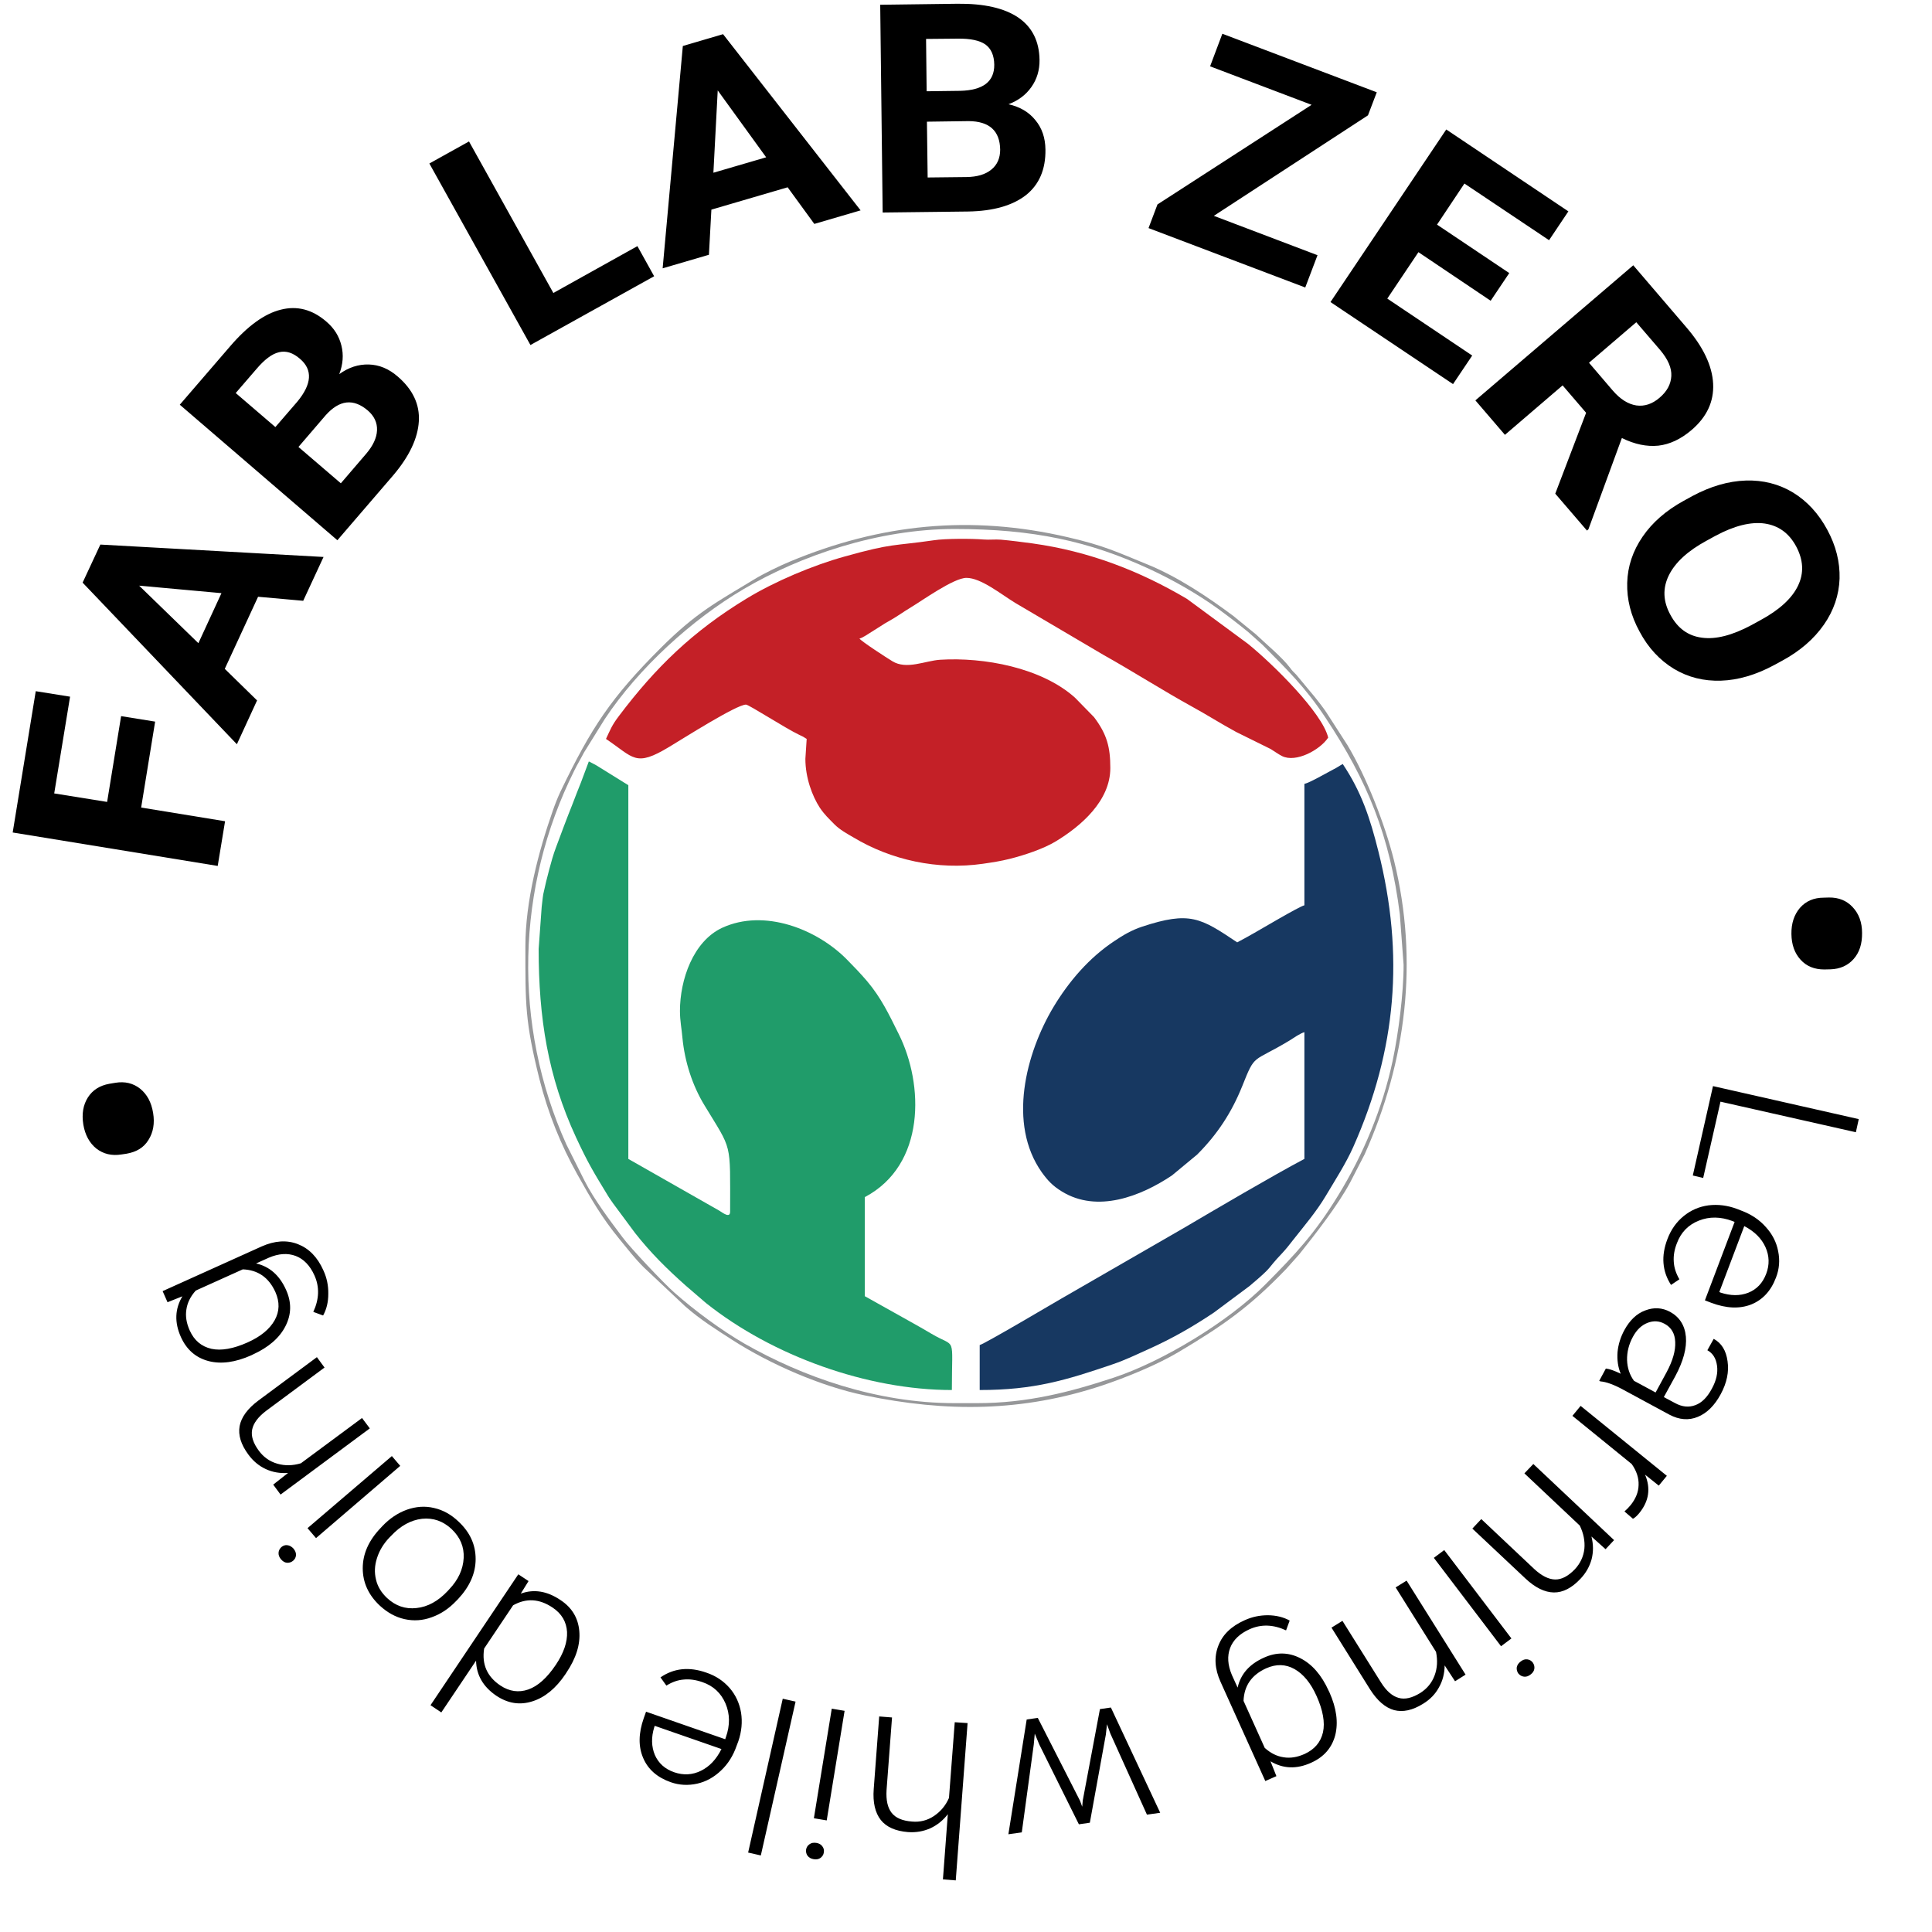 <?xml version="1.0" encoding="UTF-8"?>
<!DOCTYPE svg PUBLIC "-//W3C//DTD SVG 1.1//EN" "http://www.w3.org/Graphics/SVG/1.1/DTD/svg11.dtd">
<!-- Creator: CorelDRAW 2018 (64-Bit) -->
<svg xmlns="http://www.w3.org/2000/svg" xml:space="preserve" width="134px" height="134px" version="1.1" style="shape-rendering:geometricPrecision; text-rendering:geometricPrecision; image-rendering:optimizeQuality; fill-rule:evenodd; clip-rule:evenodd"
viewBox="0 0 134 134"
 xmlns:xlink="http://www.w3.org/1999/xlink">
 <defs>
  <style type="text/css">
   <![CDATA[
    .str0 {stroke:black;stroke-width:0.9;stroke-miterlimit:22.926;stroke-opacity:0}
    .fil0 {fill:none}
    .fil3 {fill:#173861}
    .fil2 {fill:#209C6A}
    .fil5 {fill:#969799}
    .fil4 {fill:#C42027}
    .fil1 {fill:black;fill-rule:nonzero}
   ]]>
  </style>
 </defs>
 <g id="Layer_x0020_1">
  <path class="fil0 str0" d="M67 0c37,0 67,30 67,67 0,37 -30,67 -67,67 -37,0 -67,-30 -67,-67 0,-37 30,-67 67,-67z"/>
  <path class="fil1" d="M10.76 50.05l-0.97 5.96 5.82 0.95 -0.51 3.1 -14.22 -2.32 1.6 -9.8 2.38 0.38 -1.1 6.71 3.67 0.59 0.97 -5.95 2.36 0.38zm7.14 -8.66l-2.31 5 2.24 2.19 -1.4 3.04 -10.7 -11.21 1.23 -2.64 15.48 0.86 -1.41 3.04 -3.13 -0.28zm-4.14 3.22l1.6 -3.47 -5.71 -0.52 4.11 3.99zm9.64 -7.14l-10.93 -9.4 3.49 -4.05c1.21,-1.41 2.38,-2.26 3.51,-2.54 1.13,-0.29 2.19,-0.02 3.17,0.83 0.54,0.46 0.88,1.01 1.04,1.66 0.16,0.64 0.11,1.3 -0.15,1.98 0.65,-0.47 1.33,-0.69 2.05,-0.67 0.72,0.02 1.39,0.3 2,0.83 1.05,0.9 1.54,1.94 1.47,3.11 -0.07,1.18 -0.66,2.43 -1.78,3.75l-3.87 4.5zm-2.7 -6.47l2.94 2.52 1.75 -2.04c0.48,-0.56 0.74,-1.11 0.76,-1.64 0.02,-0.53 -0.2,-0.99 -0.64,-1.37 -1,-0.85 -1.97,-0.74 -2.93,0.34l-1.88 2.19zm-1.6 -1.38l1.52 -1.76c1.01,-1.22 1.08,-2.21 0.19,-2.97 -0.49,-0.43 -0.98,-0.58 -1.46,-0.46 -0.48,0.11 -1,0.5 -1.56,1.16l-1.44 1.67 2.75 2.36zm19.28 -9.3l5.83 -3.25 1.16 2.09 -8.58 4.77 -7.01 -12.59 2.75 -1.53 5.85 10.51zm16.25 -7.33l-5.29 1.55 -0.17 3.13 -3.21 0.94 1.4 -15.42 2.79 -0.82 9.54 12.22 -3.21 0.94 -1.85 -2.54zm-5.15 -1.01l3.66 -1.07 -3.36 -4.64 -0.3 5.71zm11.74 2.76l-0.17 -14.41 5.35 -0.07c1.85,-0.02 3.26,0.3 4.23,0.96 0.96,0.66 1.45,1.64 1.47,2.93 0.01,0.71 -0.18,1.34 -0.56,1.88 -0.38,0.54 -0.9,0.94 -1.59,1.2 0.79,0.18 1.41,0.54 1.86,1.1 0.46,0.55 0.69,1.23 0.7,2.04 0.02,1.39 -0.44,2.44 -1.36,3.17 -0.93,0.72 -2.26,1.1 -4,1.13l-5.93 0.07zm3.07 -6.3l0.05 3.87 2.69 -0.03c0.74,-0.01 1.32,-0.18 1.73,-0.52 0.41,-0.33 0.61,-0.8 0.61,-1.38 -0.02,-1.31 -0.75,-1.97 -2.19,-1.98l-2.89 0.04zm-0.02 -2.11l2.33 -0.03c1.58,-0.04 2.37,-0.64 2.36,-1.81 -0.01,-0.66 -0.22,-1.12 -0.62,-1.41 -0.41,-0.28 -1.04,-0.41 -1.91,-0.4l-2.2 0.02 0.04 3.63zm19.92 8.64l7.19 2.73 -0.85 2.24 -10.87 -4.12 0.62 -1.64 10.69 -6.91 -7.04 -2.67 0.85 -2.26 10.71 4.06 -0.61 1.6 -10.69 6.97zm19.2 5.89l-5.01 -3.37 -2.16 3.22 5.89 3.95 -1.33 1.98 -8.5 -5.69 8.03 -11.97 8.47 5.68 -1.34 2 -5.87 -3.93 -1.9 2.85 5.01 3.36 -1.29 1.92zm6.62 7.77l-1.63 -1.9 -4 3.43 -2.05 -2.39 10.95 -9.37 3.69 4.31c1.17,1.36 1.79,2.67 1.85,3.91 0.06,1.23 -0.44,2.3 -1.49,3.2 -0.75,0.64 -1.52,1 -2.31,1.09 -0.8,0.08 -1.64,-0.09 -2.53,-0.53l-2.32 6.33 -0.1 0.09 -2.2 -2.56 2.14 -5.61zm0.2 -3.47l1.65 1.93c0.52,0.6 1.06,0.94 1.63,1.03 0.57,0.08 1.11,-0.1 1.61,-0.53 0.52,-0.44 0.79,-0.94 0.82,-1.51 0.03,-0.56 -0.23,-1.16 -0.78,-1.81l-1.65 -1.92 -3.28 2.81zm12.82 20.98c-1.25,0.67 -2.47,1.03 -3.66,1.07 -1.2,0.04 -2.28,-0.23 -3.27,-0.82 -0.98,-0.6 -1.78,-1.45 -2.38,-2.58 -0.61,-1.11 -0.89,-2.24 -0.86,-3.38 0.03,-1.15 0.39,-2.22 1.07,-3.21 0.67,-0.98 1.62,-1.81 2.84,-2.48l0.62 -0.34c1.25,-0.67 2.48,-1.03 3.69,-1.07 1.2,-0.04 2.3,0.24 3.28,0.83 0.98,0.6 1.77,1.46 2.37,2.57 0.61,1.12 0.89,2.25 0.86,3.4 -0.04,1.14 -0.4,2.21 -1.09,3.2 -0.69,0.99 -1.66,1.83 -2.9,2.5l-0.57 0.31zm-0.94 -3.12c1.33,-0.72 2.2,-1.52 2.62,-2.4 0.42,-0.88 0.37,-1.78 -0.13,-2.72 -0.5,-0.93 -1.23,-1.45 -2.19,-1.59 -0.96,-0.13 -2.1,0.15 -3.42,0.86l-0.62 0.34c-1.29,0.7 -2.16,1.5 -2.6,2.39 -0.44,0.89 -0.41,1.81 0.11,2.75 0.5,0.93 1.23,1.46 2.19,1.58 0.95,0.13 2.09,-0.16 3.42,-0.87l0.62 -0.34zm4.76 19.23c0.69,-0.01 1.24,0.22 1.66,0.68 0.42,0.45 0.64,1.05 0.64,1.77 0.01,0.76 -0.18,1.36 -0.59,1.82 -0.4,0.45 -0.94,0.69 -1.6,0.71l-0.43 0.01c-0.68,0 -1.23,-0.22 -1.64,-0.67 -0.42,-0.46 -0.63,-1.05 -0.64,-1.79 -0.01,-0.74 0.19,-1.34 0.59,-1.81 0.41,-0.47 0.96,-0.71 1.66,-0.71l0.35 -0.01zm-7.52 14.16l-1.2 5.29 -0.72 -0.17 1.4 -6.2 10.11 2.29 -0.2 0.91 -9.39 -2.12zm-3.68 9.53c0.25,-0.66 0.62,-1.18 1.12,-1.59 0.5,-0.41 1.07,-0.66 1.73,-0.75 0.65,-0.08 1.31,0 1.98,0.25l0.28 0.11c0.7,0.26 1.27,0.64 1.71,1.14 0.45,0.49 0.74,1.05 0.86,1.68 0.13,0.63 0.08,1.24 -0.15,1.83 -0.35,0.93 -0.93,1.55 -1.73,1.87 -0.8,0.31 -1.72,0.27 -2.76,-0.12l-0.44 -0.17 2.06 -5.44 -0.15 -0.06c-0.82,-0.31 -1.6,-0.32 -2.33,-0.03 -0.73,0.29 -1.24,0.81 -1.52,1.56 -0.18,0.45 -0.25,0.88 -0.22,1.29 0.02,0.4 0.15,0.81 0.39,1.22l-0.58 0.39c-0.61,-0.94 -0.7,-2.01 -0.25,-3.18zm6.85 2.41c0.24,-0.63 0.22,-1.25 -0.05,-1.85 -0.27,-0.6 -0.76,-1.09 -1.47,-1.46l-1.73 4.57 0.08 0.04c0.7,0.23 1.35,0.24 1.93,0.01 0.58,-0.23 1,-0.67 1.24,-1.31zm-11.12 6.57c0.26,0.03 0.6,0.15 1.03,0.36 -0.19,-0.46 -0.26,-0.96 -0.22,-1.5 0.05,-0.53 0.21,-1.04 0.47,-1.52 0.37,-0.68 0.85,-1.15 1.45,-1.37 0.6,-0.23 1.17,-0.2 1.73,0.1 0.65,0.36 1.02,0.94 1.09,1.72 0.07,0.79 -0.18,1.71 -0.74,2.75l-0.79 1.44 0.77 0.41c0.49,0.27 0.96,0.32 1.41,0.15 0.45,-0.16 0.84,-0.55 1.16,-1.16 0.3,-0.55 0.42,-1.08 0.35,-1.58 -0.07,-0.51 -0.29,-0.86 -0.67,-1.07l0.44 -0.79c0.54,0.29 0.86,0.81 0.96,1.55 0.11,0.74 -0.05,1.5 -0.47,2.28 -0.43,0.8 -0.96,1.32 -1.59,1.58 -0.63,0.26 -1.29,0.21 -1.97,-0.15l-3.2 -1.73c-0.66,-0.36 -1.19,-0.55 -1.59,-0.58l-0.08 -0.04 0.46 -0.85zm1.88 -2.21c-0.29,0.53 -0.42,1.07 -0.41,1.62 0.02,0.55 0.18,1.03 0.48,1.44l1.5 0.81 0.77 -1.42c0.42,-0.79 0.62,-1.48 0.59,-2.08 -0.02,-0.59 -0.27,-1.01 -0.73,-1.26 -0.38,-0.21 -0.78,-0.23 -1.19,-0.07 -0.41,0.16 -0.75,0.48 -1.01,0.96zm-0.59 12.12c0.15,-0.13 0.29,-0.27 0.43,-0.44 0.35,-0.44 0.54,-0.9 0.55,-1.39 0.02,-0.49 -0.14,-0.98 -0.48,-1.46l-4.11 -3.34 0.57 -0.69 5.98 4.85 -0.56 0.68 -0.95 -0.76c0.4,0.95 0.27,1.83 -0.39,2.65 -0.16,0.2 -0.31,0.33 -0.45,0.41l-0.59 -0.51zm-1.31 2.62l-0.98 -0.88c0.14,0.55 0.14,1.07 0.01,1.58 -0.14,0.5 -0.39,0.95 -0.77,1.35 -0.6,0.64 -1.22,0.96 -1.85,0.95 -0.63,-0.01 -1.29,-0.33 -1.97,-0.97l-3.68 -3.46 0.62 -0.66 3.68 3.47c0.51,0.47 0.99,0.71 1.44,0.72 0.45,0.01 0.91,-0.23 1.37,-0.71 0.38,-0.41 0.6,-0.88 0.66,-1.42 0.05,-0.54 -0.06,-1.08 -0.32,-1.61l-3.84 -3.62 0.62 -0.65 5.6 5.28 -0.59 0.63zm-11.91 0.6l0.72 -0.54 4.66 6.13 -0.72 0.54 -4.66 -6.13zm6.86 7.26c0.09,0.13 0.13,0.27 0.11,0.43 -0.02,0.15 -0.11,0.29 -0.26,0.4 -0.15,0.12 -0.31,0.17 -0.46,0.15 -0.16,-0.02 -0.29,-0.1 -0.39,-0.22 -0.09,-0.13 -0.13,-0.27 -0.11,-0.43 0.03,-0.15 0.12,-0.29 0.27,-0.4 0.15,-0.12 0.3,-0.17 0.46,-0.15 0.15,0.02 0.28,0.09 0.38,0.22zm-5.39 1.3l-0.72 -1.1c-0.01,0.57 -0.14,1.08 -0.4,1.53 -0.25,0.46 -0.61,0.83 -1.08,1.12 -0.75,0.47 -1.42,0.61 -2.03,0.45 -0.61,-0.17 -1.16,-0.65 -1.66,-1.43l-2.68 -4.29 0.76 -0.47 2.68 4.28c0.37,0.59 0.78,0.94 1.21,1.06 0.44,0.13 0.94,0.01 1.51,-0.34 0.47,-0.3 0.8,-0.7 0.99,-1.21 0.19,-0.51 0.22,-1.05 0.1,-1.64l-2.8 -4.47 0.76 -0.47 4.09 6.52 -0.73 0.46zm-8.71 0.77c0.49,1.1 0.62,2.09 0.4,2.97 -0.23,0.87 -0.78,1.51 -1.67,1.91 -1.01,0.46 -1.95,0.42 -2.82,-0.1l0.41 1.03 -0.77 0.34 -3.1 -6.87c-0.41,-0.9 -0.46,-1.74 -0.16,-2.51 0.29,-0.77 0.9,-1.36 1.82,-1.77 0.52,-0.24 1.06,-0.35 1.63,-0.35 0.57,0.01 1.07,0.13 1.5,0.37l-0.25 0.68c-0.88,-0.41 -1.73,-0.44 -2.53,-0.08 -0.69,0.31 -1.14,0.75 -1.35,1.3 -0.21,0.56 -0.17,1.18 0.12,1.87l0.4 0.88c0.21,-0.94 0.82,-1.63 1.83,-2.08 0.86,-0.39 1.7,-0.38 2.52,0.04 0.81,0.41 1.47,1.16 1.97,2.27l0.05 0.1zm-0.9 0.24c-0.4,-0.89 -0.91,-1.51 -1.53,-1.86 -0.61,-0.34 -1.26,-0.36 -1.96,-0.05 -1.01,0.46 -1.53,1.21 -1.57,2.26l1.47 3.26c0.4,0.36 0.83,0.58 1.3,0.65 0.47,0.08 0.96,0 1.47,-0.23 0.69,-0.32 1.11,-0.81 1.27,-1.5 0.15,-0.68 0,-1.53 -0.45,-2.53zm-14.3 2.61l-0.23 -0.64 -0.08 0.72 -1.11 6.11 -0.76 0.11 -2.74 -5.52 -0.32 -0.77 -0.07 0.76 -0.83 6.09 -0.93 0.13 1.27 -7.96 0.77 -0.11 2.93 5.75 0.15 0.41 0.04 -0.44 1.19 -6.33 0.76 -0.11 3.42 7.3 -0.92 0.13 -2.54 -5.63zm-11.27 5.6c-0.33,0.43 -0.74,0.76 -1.22,0.98 -0.48,0.21 -0.99,0.3 -1.54,0.26 -0.87,-0.07 -1.5,-0.35 -1.89,-0.84 -0.39,-0.5 -0.56,-1.21 -0.49,-2.14l0.38 -5.04 0.89 0.07 -0.38 5.04c-0.04,0.69 0.07,1.21 0.35,1.57 0.28,0.36 0.75,0.56 1.42,0.61 0.55,0.05 1.06,-0.08 1.51,-0.38 0.45,-0.3 0.81,-0.71 1.05,-1.26l0.4 -5.25 0.89 0.06 -0.82 10.91 -0.89 -0.07 0.34 -4.52zm-8.05 -7.32l0.89 0.15 -1.24 7.6 -0.89 -0.15 1.24 -7.6zm-0.55 9.97c-0.02,0.16 -0.1,0.28 -0.23,0.38 -0.12,0.09 -0.28,0.12 -0.47,0.09 -0.19,-0.03 -0.33,-0.11 -0.43,-0.24 -0.09,-0.13 -0.12,-0.27 -0.1,-0.43 0.03,-0.16 0.11,-0.28 0.24,-0.37 0.12,-0.09 0.28,-0.12 0.47,-0.09 0.19,0.03 0.33,0.11 0.42,0.24 0.09,0.12 0.13,0.26 0.1,0.42zm-2.85 -10.66l0.89 0.2 -2.41 10.67 -0.88 -0.2 2.4 -10.67zm-5.3 -1.81c0.66,0.22 1.19,0.58 1.62,1.07 0.42,0.49 0.68,1.06 0.79,1.71 0.1,0.64 0.04,1.31 -0.19,1.98l-0.11 0.29c-0.24,0.7 -0.6,1.28 -1.09,1.74 -0.48,0.46 -1.03,0.77 -1.65,0.91 -0.63,0.14 -1.24,0.11 -1.84,-0.1 -0.93,-0.33 -1.57,-0.88 -1.91,-1.68 -0.34,-0.79 -0.33,-1.71 0.04,-2.76l0.16 -0.45 5.49 1.91 0.05 -0.15c0.29,-0.83 0.28,-1.6 -0.03,-2.33 -0.31,-0.72 -0.84,-1.22 -1.6,-1.48 -0.46,-0.16 -0.89,-0.22 -1.29,-0.18 -0.41,0.03 -0.81,0.17 -1.21,0.42l-0.41 -0.57c0.93,-0.64 1.99,-0.75 3.18,-0.33zm-2.23 6.91c0.64,0.22 1.26,0.19 1.85,-0.1 0.6,-0.29 1.07,-0.79 1.43,-1.51l-4.63 -1.61 -0.03 0.09c-0.22,0.71 -0.2,1.35 0.04,1.93 0.25,0.57 0.7,0.98 1.34,1.2zm-7.53 -6.82c-0.67,1 -1.44,1.63 -2.3,1.9 -0.87,0.28 -1.7,0.15 -2.51,-0.39 -0.91,-0.62 -1.38,-1.43 -1.4,-2.43l-2.41 3.59 -0.75 -0.5 6.09 -9.08 0.71 0.47 -0.54 0.87c0.91,-0.33 1.83,-0.18 2.76,0.45 0.79,0.52 1.22,1.24 1.3,2.15 0.08,0.92 -0.22,1.88 -0.9,2.89l-0.05 0.08zm-0.68 -0.63c0.55,-0.82 0.81,-1.58 0.78,-2.28 -0.04,-0.7 -0.37,-1.27 -1,-1.69 -0.92,-0.62 -1.83,-0.67 -2.74,-0.16l-2.01 3c-0.17,1.09 0.2,1.94 1.12,2.56 0.63,0.42 1.28,0.51 1.94,0.28 0.66,-0.23 1.3,-0.8 1.91,-1.71zm-6.9 -4.44c-0.51,0.54 -1.08,0.92 -1.71,1.14 -0.62,0.23 -1.25,0.27 -1.88,0.13 -0.63,-0.14 -1.2,-0.46 -1.72,-0.94 -0.79,-0.74 -1.18,-1.61 -1.18,-2.59 0,-0.99 0.41,-1.92 1.23,-2.78l0.12 -0.13c0.51,-0.54 1.08,-0.92 1.71,-1.15 0.63,-0.22 1.26,-0.27 1.88,-0.12 0.63,0.14 1.2,0.46 1.71,0.95 0.79,0.74 1.18,1.6 1.18,2.59 0,0.99 -0.41,1.91 -1.22,2.78l-0.12 0.12zm-0.5 -0.79c0.64,-0.67 0.97,-1.4 1.01,-2.18 0.04,-0.77 -0.24,-1.44 -0.84,-2.01 -0.59,-0.55 -1.27,-0.79 -2.05,-0.71 -0.77,0.09 -1.49,0.48 -2.15,1.19l-0.11 0.11c-0.41,0.43 -0.7,0.91 -0.86,1.42 -0.17,0.52 -0.19,1.01 -0.07,1.5 0.11,0.48 0.37,0.9 0.76,1.27 0.59,0.55 1.27,0.79 2.05,0.7 0.78,-0.08 1.5,-0.48 2.16,-1.18l0.1 -0.11zm-3.97 -9.25l0.58 0.68 -5.84 5.01 -0.59 -0.69 5.85 -5zm-6.85 7.26c-0.12,0.1 -0.26,0.15 -0.42,0.14 -0.15,-0.01 -0.29,-0.09 -0.42,-0.24 -0.12,-0.14 -0.18,-0.3 -0.17,-0.45 0.01,-0.16 0.08,-0.29 0.2,-0.4 0.12,-0.1 0.26,-0.15 0.41,-0.13 0.16,0.02 0.3,0.1 0.43,0.24 0.12,0.15 0.18,0.3 0.17,0.45 -0.01,0.16 -0.08,0.29 -0.2,0.39zm-1.38 -5.28l1.03 -0.81c-0.56,0.04 -1.08,-0.05 -1.55,-0.27 -0.47,-0.22 -0.87,-0.55 -1.2,-1 -0.52,-0.7 -0.72,-1.36 -0.61,-1.98 0.12,-0.62 0.55,-1.21 1.3,-1.77l4.06 -3.01 0.53 0.72 -4.06 3.01c-0.55,0.42 -0.87,0.85 -0.96,1.29 -0.09,0.45 0.07,0.94 0.47,1.48 0.33,0.44 0.75,0.74 1.28,0.89 0.52,0.15 1.06,0.14 1.63,-0.03l4.24 -3.14 0.54 0.72 -6.19 4.59 -0.51 -0.69zm-1.52 -8.97c-1.1,0.49 -2.09,0.63 -2.97,0.4 -0.87,-0.23 -1.51,-0.78 -1.91,-1.66 -0.46,-1.02 -0.42,-1.96 0.1,-2.83l-1.03 0.41 -0.34 -0.77 6.87 -3.1c0.9,-0.4 1.74,-0.46 2.51,-0.16 0.77,0.3 1.36,0.9 1.77,1.82 0.24,0.52 0.35,1.06 0.34,1.63 0,0.57 -0.12,1.07 -0.36,1.5l-0.68 -0.25c0.41,-0.88 0.44,-1.73 0.08,-2.53 -0.31,-0.69 -0.75,-1.14 -1.3,-1.35 -0.56,-0.21 -1.18,-0.17 -1.86,0.12l-0.89 0.4c0.93,0.21 1.63,0.82 2.08,1.83 0.39,0.86 0.38,1.7 -0.04,2.52 -0.41,0.81 -1.17,1.47 -2.27,1.97l-0.1 0.05zm-0.24 -0.9c0.89,-0.4 1.51,-0.91 1.86,-1.53 0.34,-0.61 0.36,-1.26 0.05,-1.96 -0.46,-1.01 -1.21,-1.53 -2.26,-1.57l-3.26 1.47c-0.36,0.4 -0.58,0.83 -0.65,1.3 -0.08,0.47 0,0.96 0.23,1.47 0.31,0.69 0.81,1.11 1.5,1.27 0.68,0.15 1.53,0 2.53,-0.45zm-8.76 -13.03c-0.68,0.11 -1.26,-0.03 -1.75,-0.41 -0.48,-0.39 -0.78,-0.95 -0.9,-1.66 -0.12,-0.75 -0.01,-1.37 0.32,-1.89 0.33,-0.51 0.82,-0.82 1.48,-0.94l0.42 -0.07c0.67,-0.11 1.24,0.03 1.72,0.41 0.48,0.39 0.78,0.94 0.9,1.68 0.12,0.72 0.01,1.35 -0.32,1.87 -0.32,0.53 -0.83,0.84 -1.53,0.96l-0.34 0.05z"/>
  <g id="_2314739836000">
   <path class="fil2" d="M37.36 65.82c0,4.78 0.64,8.85 2.59,13.06 0.85,1.83 1.24,2.45 2.2,4.03 0.16,0.27 0.2,0.29 0.37,0.55l1.52 2.05c1.1,1.4 2.2,2.48 3.5,3.64l1.43 1.23c4.61,3.67 11.2,6.03 17.05,6.03 0,-3.91 0.33,-2.87 -1.41,-3.9 -0.52,-0.31 -1.02,-0.59 -1.52,-0.87l-3.11 -1.74 0 -6.87c4.23,-2.23 4.11,-7.81 2.35,-11.32 -0.66,-1.33 -1.21,-2.5 -2.2,-3.67 -0.5,-0.58 -0.88,-0.97 -1.41,-1.51 -2.06,-2.08 -5.7,-3.53 -8.63,-2.18 -2.02,0.94 -2.93,3.61 -2.93,5.77 0,0.68 0.12,1.24 0.17,1.84 0.16,1.69 0.7,3.34 1.53,4.7 1.94,3.21 1.78,2.43 1.78,7.38 0,0.48 -0.51,0.08 -0.75,-0.07l-6.31 -3.59 0 -25.92 -2.03 -1.26c-0.25,-0.17 -0.46,-0.25 -0.71,-0.39l-0.55 1.47c-0.21,0.51 -0.38,0.97 -0.59,1.51 -0.41,1.02 -0.77,2 -1.14,2.99 -0.17,0.44 -0.35,1.08 -0.47,1.54 -0.15,0.55 -0.28,1.1 -0.41,1.7 -0.05,0.29 -0.08,0.68 -0.11,0.89l-0.21 2.91z"/>
   <path class="fil3" d="M90.47 54.37l0 8.42c-0.38,0.09 -3.03,1.67 -3.48,1.92 -0.39,0.23 -0.79,0.44 -1.18,0.65 -2.54,-1.7 -3.28,-2.18 -6.59,-1.09 -0.73,0.24 -1.34,0.6 -1.93,1 -1.74,1.15 -3.15,2.79 -4.22,4.57 -1.92,3.21 -3.19,8.1 -0.82,11.46 0.41,0.57 0.76,0.95 1.4,1.34 2.46,1.51 5.46,0.34 7.63,-1.11l1.75 -1.45c1.4,-1.4 2.39,-2.91 3.13,-4.75 0.92,-2.31 0.67,-1.59 3.26,-3.15 0.3,-0.19 0.76,-0.51 1.05,-0.59l0 8.79c-2.14,1.13 -6.19,3.51 -8.38,4.8l-8.48 4.89c-0.08,0.04 -5.31,3.14 -5.66,3.22l0 3.12c3.78,0 6.01,-0.69 9.21,-1.78 0.92,-0.31 1.7,-0.7 2.51,-1.06 1.65,-0.74 3.07,-1.56 4.52,-2.53l2.47 -1.84c1.75,-1.47 1.13,-1.09 2.24,-2.25 0.28,-0.3 0.53,-0.61 0.79,-0.95 0.78,-0.99 1.61,-1.96 2.26,-3.05 0.64,-1.08 1.4,-2.25 1.91,-3.4 3,-6.75 3.55,-13.32 1.74,-20.51 -0.58,-2.32 -1.18,-4.12 -2.47,-6.05 -0.24,0.13 -0.39,0.25 -0.64,0.37 -0.52,0.27 -1.65,0.93 -2.02,1.01z"/>
   <path class="fil4" d="M42.03 51.25c1.95,1.31 2.02,1.98 4.39,0.55 0.97,-0.58 4.66,-2.93 5.32,-2.93 0.2,0 2.73,1.64 3.68,2.09 0.29,0.14 0.29,0.13 0.53,0.29l-0.09 1.38c0,1.32 0.48,2.59 1,3.39 0.34,0.5 0.61,0.74 1.03,1.17 0.38,0.37 0.82,0.61 1.3,0.89 2.63,1.58 5.85,2.28 8.98,1.83 0.75,-0.11 1.21,-0.18 1.86,-0.34 1,-0.25 2.33,-0.69 3.19,-1.21 1.77,-1.07 3.79,-2.82 3.79,-5.09 0,-1.44 -0.23,-2.34 -1.13,-3.53l-1.32 -1.35c-2.33,-2.09 -6.33,-2.82 -9.36,-2.63 -1.04,0.07 -2.32,0.71 -3.31,0.1 -0.35,-0.21 -2.14,-1.37 -2.28,-1.57 0.25,-0.06 0.61,-0.33 0.88,-0.49 0.34,-0.21 0.57,-0.36 0.9,-0.57 0.34,-0.2 0.59,-0.33 0.92,-0.55 0.33,-0.22 0.55,-0.36 0.89,-0.57 0.74,-0.44 2.95,-2.03 3.83,-2.03 1.01,0 2.39,1.13 3.39,1.74l6.11 3.6c1.95,1.09 4.22,2.53 6.13,3.58 1.06,0.58 2.01,1.19 3.08,1.77l2.39 1.18c0.26,0.16 0.55,0.37 0.79,0.49 0.96,0.48 2.63,-0.42 3.2,-1.28 -0.4,-1.72 -3.86,-5.13 -5.57,-6.51l-4.22 -3.11c-3.26,-1.93 -6.77,-3.3 -10.72,-3.85 -0.67,-0.09 -1.51,-0.2 -2.2,-0.26 -0.38,-0.03 -0.8,0.02 -1.18,-0.01 -0.82,-0.07 -2.67,-0.07 -3.45,0.05 -2.89,0.42 -2.81,0.18 -6.2,1.13 -2.2,0.61 -4.83,1.72 -6.79,2.91 -3.74,2.27 -6.33,4.79 -8.87,8.16 -0.5,0.66 -0.58,0.93 -0.89,1.58z"/>
   <path class="fil5" d="M67.76 97.32l-1.55 0c-5.43,0 -10.58,-1.85 -14.56,-4.12 -1.6,-0.92 -3.48,-2.31 -4.88,-3.55 -0.74,-0.65 -3.07,-3.12 -3.59,-3.83 -0.9,-1.2 -1.98,-2.63 -2.65,-3.95l-1.25 -2.5c-3.73,-8.29 -3.49,-17.83 0.55,-25.92 0.22,-0.45 0.44,-0.8 0.67,-1.25l1.44 -2.32c2.33,-3.52 6.03,-6.9 9.65,-9.03 3.91,-2.3 9.3,-4.16 14.62,-4.16 5.44,0 9.33,0.84 13.52,2.78 1.64,0.76 3.35,1.74 4.76,2.76 0.37,0.27 0.7,0.52 1.04,0.78 0.35,0.27 0.72,0.56 1.07,0.85l0.97 0.87c1.71,1.72 2.98,2.96 4.37,5.06 2.9,4.37 4.46,8.17 5.15,13.63l0.26 3.49c0.01,1.93 -0.37,4.84 -0.76,6.67 -0.7,3.28 -2.02,6.47 -3.77,9.32 -1.61,2.63 -2.93,4.05 -5.07,6.2 -2.55,2.57 -7.12,5.33 -10.5,6.45 -3.03,1 -5.98,1.77 -9.49,1.77zm-31.32 -31.69c0,4.04 -0.03,5.18 0.97,9.2 0.6,2.39 1.49,4.58 2.63,6.62 0.95,1.69 1.68,2.98 2.93,4.5 0.64,0.77 0.98,1.25 1.69,1.96l2.88 2.71c1.07,0.93 2.08,1.56 3.26,2.32 2.6,1.67 6.12,3.21 9.17,3.84 5.68,1.18 10.95,1.15 16.46,-0.68 1.65,-0.55 3.79,-1.42 5.29,-2.31 3.11,-1.85 4.96,-3.14 7.5,-5.79l0.9 -1.01c1.1,-1.38 2.68,-3.4 3.53,-4.99l1 -1.94c2.89,-6.45 3.75,-13.42 2.04,-20.36 -0.62,-2.51 -1.93,-5.85 -3.24,-8.03l-1.47 -2.28c-0.26,-0.38 -0.51,-0.7 -0.79,-1.05l-1.29 -1.55c-0.2,-0.2 -0.27,-0.26 -0.43,-0.48 -0.57,-0.75 -1.65,-1.63 -2.36,-2.31l-1.57 -1.28c-1.77,-1.32 -3.84,-2.7 -5.88,-3.54 -2.21,-0.9 -3.05,-1.33 -5.6,-1.92 -6.75,-1.57 -13,-0.92 -19.25,1.68 -0.81,0.34 -1.8,0.82 -2.51,1.25 -2.6,1.58 -4,2.28 -6.49,4.77 -3.42,3.42 -4.79,5.48 -6.93,9.93 -0.2,0.42 -0.39,0.91 -0.55,1.37 -0.97,2.78 -1.89,6.23 -1.89,9.37z"/>
  </g>
 </g>
</svg>
